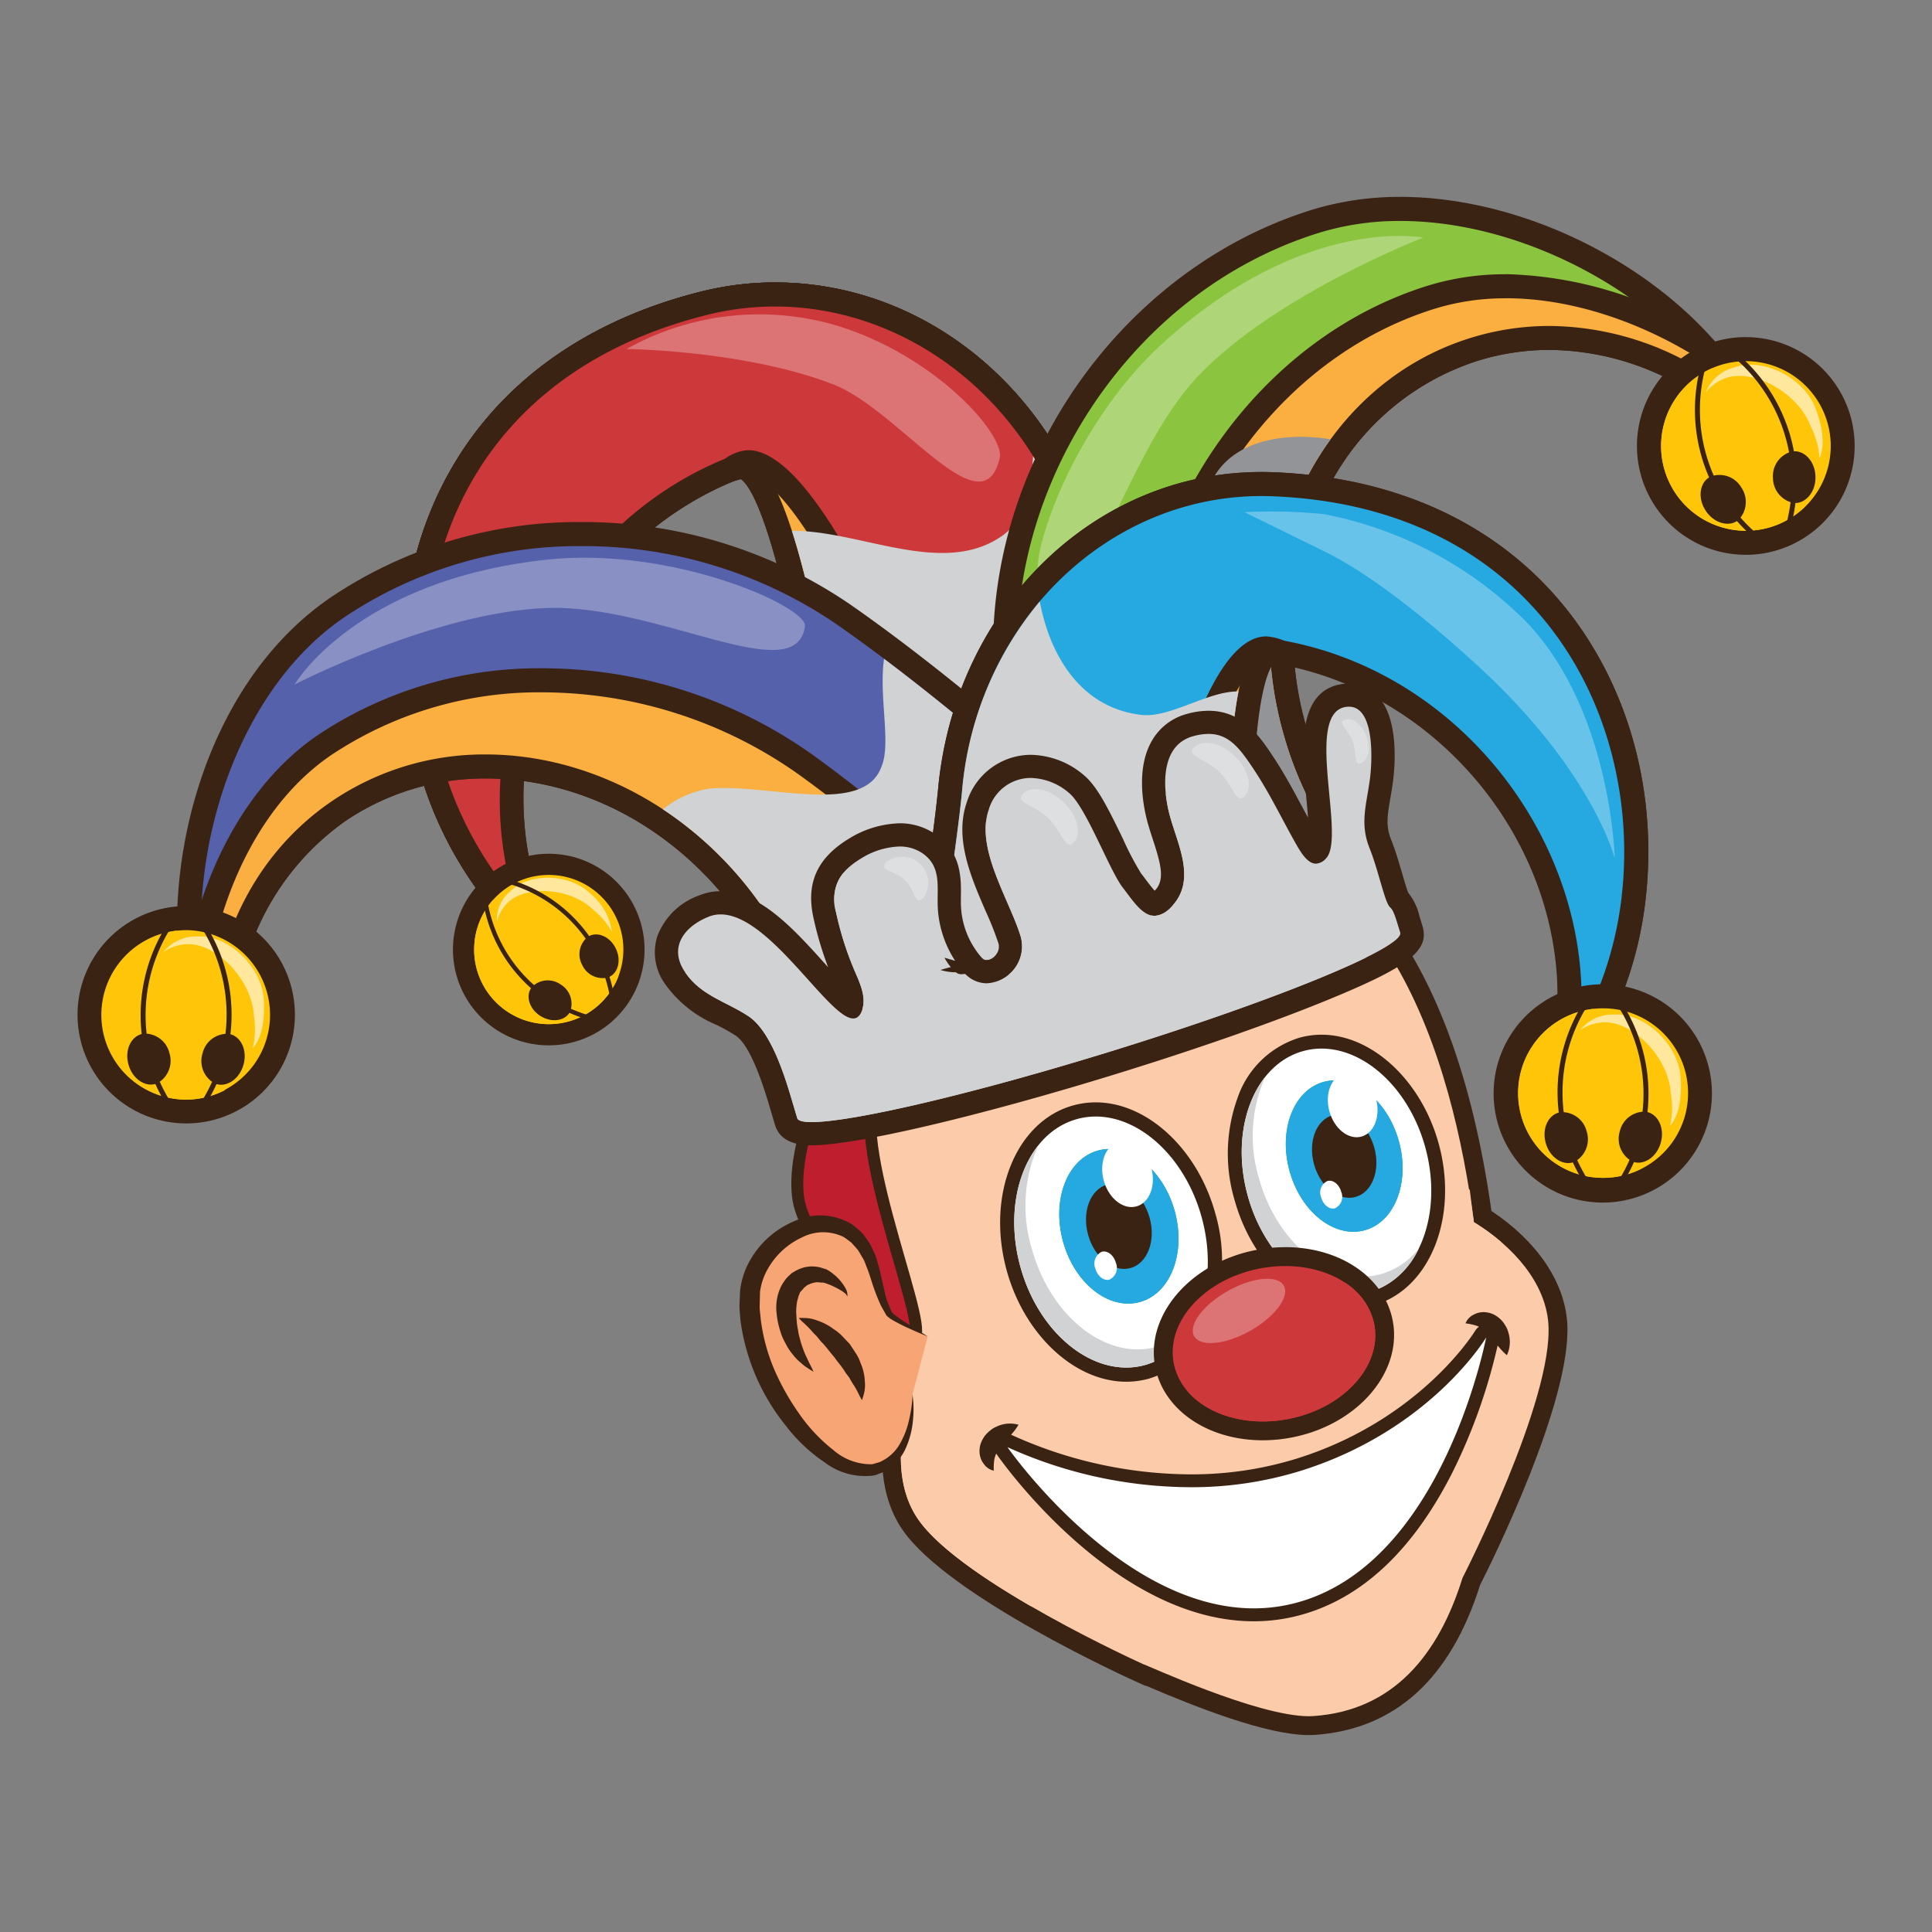 <svg xmlns="http://www.w3.org/2000/svg" viewBox="0 0 200 200"><rect x="0" y="0" width="200" height="200" fill="#808080" stroke="none"/><defs><style>.cls-1{isolation:isolate;}.cls-2,.cls-5{fill:#fccbaa;}.cls-3{fill:#3b2314;}.cls-4,.cls-5{mix-blend-mode:multiply;}.cls-6{fill:#be1e2d;stroke-linecap:round;stroke-miterlimit:10;stroke-width:1.238px;}.cls-18,.cls-19,.cls-6{stroke:#3b2314;}.cls-7{fill:#f8a576;}.cls-8{fill:#faaf40;}.cls-9{fill:#00a69c;}.cls-10{fill:#cd383a;}.cls-11{fill:#d0d2d3;}.cls-12,.cls-17,.cls-21{fill:#fff;}.cls-12,.cls-22{opacity:0.3;}.cls-13{fill:#8bc53f;}.cls-14{fill:#929497;}.cls-15{fill:#5661ab;}.cls-16{fill:#ffc609;}.cls-17{opacity:0.6;}.cls-18,.cls-19{fill:none;stroke-linecap:square;stroke-linejoin:round;}.cls-18{stroke-width:0.515px;}.cls-19{stroke-width:0.453px;}.cls-20{fill:#26a9e0;}</style></defs><g class="cls-1"><g id="Layer_2" data-name="Layer 2"><path class="cls-2" d="M135.5,178.64c-4.734,0-13.673-3.828-16.611-5.086-.406-.174-.676-.29-.772-.325l.021-.063c-2.119-.692-10.109-5.028-10.2-5.076-7.132-3.974-11.741-7.427-13.7-10.264-2.162-3.136-2.543-7.733-1.059-12.659-1.524-3.878-3.529-15.4-3.742-18.445C88.62,114.961,88.385,101.7,96,93.231c4.983-5.542,12.593-8.427,23.268-8.82.43-.016.852-.024,1.27-.024,17.826,0,29.212,14.365,32.944,41.546,4.667,2.985,7.492,6.985,7.777,11.032.562,8.1-8.6,26.066-9,26.827-2.853,9.24-8.33,14.281-16.215,14.83C135.872,178.633,135.687,178.64,135.5,178.64Z"/><path class="cls-3" d="M120.537,85.363c23.177,0,29.846,24.715,32.04,41.156,4.169,2.558,7.416,6.336,7.709,10.514.55,7.925-8.889,26.313-8.889,26.313-2.473,7.963-7.166,13.728-15.415,14.3-.156.01-.318.017-.486.017-5.384,0-16.905-5.366-17.1-5.366h0s-18.842-8.486-23.356-15.027c-2.227-3.228-2.207-7.806-.825-12.152-1.472-3.331-3.586-15.318-3.805-18.465-1.306-18.766-1.1-40.163,28.893-41.267q.624-.024,1.231-.024m0-1.953q-.641,0-1.3.025c-10.953.4-18.792,3.394-23.959,9.143-7.872,8.756-7.643,22.251-6.811,34.212.216,3.089,2.121,14.116,3.687,18.415-1.456,5.092-1,9.863,1.285,13.174,4.769,6.911,23.372,15.344,24.161,15.7l1,.45.033-.024c5.17,2.211,12.482,5.111,16.868,5.111.214,0,.423-.007.622-.02,8.281-.577,14.033-5.793,17.094-15.509.979-1.926,9.583-19.121,9.023-27.19-.3-4.245-3.142-8.411-7.845-11.538-3.871-27.45-15.564-41.949-33.853-41.949Z"/><g class="cls-4"><path class="cls-2" d="M148.591,127.18a56.032,56.032,0,0,1,6.815,1.395,21.987,21.987,0,0,0-2.829-2.056c-.149-1.1-.292-2.249-.436-3.428A11.912,11.912,0,0,1,148.591,127.18Z"/></g><g class="cls-4"><path class="cls-2" d="M105.551,141.93c-2.094-5.664-5.165-11.118-6.282-16.992A110.77,110.77,0,0,1,97.2,93.827c-7.822,8.123-7.63,20.814-6.791,32.827.219,3.147,2.333,15.134,3.805,18.465-1.382,4.346-1.4,8.924.825,12.152,2.025,2.933,6.934,6.261,11.736,9.038C104.819,163.263,91.409,147.266,105.551,141.93Z"/></g><path class="cls-5" d="M120.6,143.72s2.35,8.337,10.856,6.8,10.343-2.428,10.551-10.183S120.6,143.72,120.6,143.72Z"/><path class="cls-6" d="M84.762,113.248s-2.67,5.812-2.161,10.54,7.017,10.939,11.138,14.279-4.754-16.109-3.55-23.726-4.923-1.918-4.923-1.918Z"/><path class="cls-7" d="M96.034,138.342s-3.6-1.784-4-2.341c-.888-1.251-1.392-4.4-2-5.807-3-6.957-11.812-2.4-12.387,3.487-.87,8.92,7.755,19.682,12.811,18.469,4.485-1.075,4.007-7.812,4.007-7.812"/><path class="cls-3" d="M96.034,138.342s-.918-.339-2.474-1.075c-.386-.194-.814-.4-1.274-.681a2.04,2.04,0,0,1-.368-.272l-.1-.084c-.024-.03-.009.006-.069-.08l-.023-.043-.1-.181c-.136-.242-.278-.492-.424-.752a19.631,19.631,0,0,1-.741-1.838c-.227-.625-.413-1.326-.668-1.973-.119-.3-.262-.7-.368-.932-.194-.328-.391-.663-.593-1-.222-.282-.451-.5-.661-.761a9.974,9.974,0,0,0-.842-.62,4.812,4.812,0,0,0-4.307.045,7.816,7.816,0,0,0-3.589,3.351,6.434,6.434,0,0,0-.755,2.278l-.038,1.46c-.006.484.077.883.105,1.328a19.431,19.431,0,0,0,1.42,5.288,25.624,25.624,0,0,0,2.668,4.693,17.186,17.186,0,0,0,3.445,3.622,5.924,5.924,0,0,0,3.833,1.465c.053,0,.2-.011.179,0l.262-.076.511-.148a5.523,5.523,0,0,0,.737-.412,4.415,4.415,0,0,0,1.2-1.223,8.431,8.431,0,0,0,1.107-2.744,12.834,12.834,0,0,0,.359-2.642s.024.244.07.7a10.976,10.976,0,0,1-.027,2,8.937,8.937,0,0,1-.831,3.069,5.308,5.308,0,0,1-1.257,1.631,4.781,4.781,0,0,1-1,.666l-.5.192-.252.1a2.648,2.648,0,0,1-.361.066,6.9,6.9,0,0,1-4.933-1.37,16.943,16.943,0,0,1-4.014-3.785,21.968,21.968,0,0,1-4.708-10.91c-.033-.528-.109-1.1-.1-1.59l.058-1.46a8.173,8.173,0,0,1,1.044-3.195,9.426,9.426,0,0,1,4.642-4.064,6.329,6.329,0,0,1,5.84.32,9.878,9.878,0,0,1,1.093.92,13.571,13.571,0,0,1,.827,1.13c.171.355.34.706.506,1.049.185.471.245.792.368,1.182.212.74.341,1.41.49,2.064.169.607.249,1.2.464,1.752.113.277.226.544.332.8l.079.193.02.046c-.036-.063,0,0,0-.01l.053.053a1.305,1.305,0,0,0,.242.222c.383.307.784.565,1.138.8Z"/><path class="cls-8" d="M53.236,94.209a1.246,1.246,0,0,1-.948-.436,38.264,38.264,0,0,1-7.474-13.686C41.564,69.53,42.6,58.333,47.67,49.368c5.031-8.909,13.772-15.13,25.278-17.991a30.2,30.2,0,0,1,7.28-.892c14.432,0,27.227,10.063,31.839,25.042,2.214,7.2,9.33,25.487,9.4,25.671a1.244,1.244,0,0,1-.818,1.65L88.8,91.917a1.286,1.286,0,0,1-.341.047,1.244,1.244,0,0,1-1.238-1.116C85.092,70.388,80.5,48.3,76.789,48.3A30.769,30.769,0,0,0,57.256,63.437,38.2,38.2,0,0,0,54.426,92.6a1.245,1.245,0,0,1-1.19,1.611Z"/><path class="cls-3" d="M80.228,31.731c13.31,0,26.034,9.174,30.649,24.162,2.253,7.323,9.431,25.757,9.431,25.757L88.461,90.719S83.915,47.06,76.788,47.059a1.765,1.765,0,0,0-.469.063c-21.187,5.7-28.5,28.243-23.083,45.842A37.254,37.254,0,0,1,46,79.721c-5.419-17.6.845-40.57,27.244-47.135a28.907,28.907,0,0,1,6.98-.855m0-2.491h0a31.4,31.4,0,0,0-7.58.929C60.8,33.114,51.789,39.542,46.584,48.756c-5.232,9.262-6.31,20.815-2.96,31.7a39.51,39.51,0,0,0,7.718,14.128,2.49,2.49,0,0,0,4.274-2.35A36.918,36.918,0,0,1,58.347,64.04,29.528,29.528,0,0,1,76.7,49.6c2.932,2.109,7.143,20.8,9.285,41.376a2.493,2.493,0,0,0,3.161,2.138l31.847-9.069a2.489,2.489,0,0,0,1.637-3.3c-.069-.183-7.17-18.433-9.369-25.585C108.483,39.656,95.21,29.24,80.228,29.24Z"/><path class="cls-9" d="M53.236,94.209a1.246,1.246,0,0,1-.948-.436,38.264,38.264,0,0,1-7.474-13.686C41.564,69.53,42.6,58.333,47.67,49.368c5.031-8.909,13.772-15.13,25.278-17.991a30.2,30.2,0,0,1,7.28-.892c14.432,0,27.227,10.063,31.839,25.042,2.214,7.2,9.33,25.487,9.4,25.671a1.244,1.244,0,0,1-.818,1.65l-19.624,5.587a1.27,1.27,0,0,1-.342.047,1.244,1.244,0,0,1-1.171-.825C86.638,51.724,79.8,47.844,77.454,47.844a2.513,2.513,0,0,0-1.422.512,3.486,3.486,0,0,1-.515.289C58.564,55.574,49.1,75.291,54.426,92.6a1.245,1.245,0,0,1-.59,1.457A1.23,1.23,0,0,1,53.236,94.209Z"/><path class="cls-3" d="M80.228,31.731c13.31,0,26.034,9.174,30.649,24.162,2.253,7.323,9.431,25.757,9.431,25.757l-19.624,5.587C88,51.825,80.881,46.6,77.454,46.6a4.54,4.54,0,0,0-2.41.893c-18,7.358-27.111,28.232-21.808,45.472A37.254,37.254,0,0,1,46,79.721c-5.419-17.6.845-40.57,27.244-47.135a28.907,28.907,0,0,1,6.98-.855m0-2.491h0a31.4,31.4,0,0,0-7.58.929C60.8,33.114,51.789,39.542,46.584,48.756c-5.232,9.262-6.31,20.815-2.96,31.7a39.51,39.51,0,0,0,7.718,14.128,2.49,2.49,0,0,0,4.274-2.35c-5.138-16.706,4-35.742,20.37-42.434a4.357,4.357,0,0,0,.722-.4,1.359,1.359,0,0,1,.746-.312c.707,0,7.311,1.094,20.885,38.987a2.489,2.489,0,0,0,3.028,1.555l19.624-5.587a2.489,2.489,0,0,0,1.637-3.3c-.069-.183-7.17-18.433-9.369-25.585C108.483,39.656,95.21,29.24,80.228,29.24Z"/><path class="cls-8" d="M53.236,94.209a1.246,1.246,0,0,1-.948-.436,38.264,38.264,0,0,1-7.474-13.686C41.564,69.53,42.6,58.333,47.67,49.368c5.031-8.909,13.772-15.13,25.278-17.991a30.2,30.2,0,0,1,7.28-.892c14.432,0,27.227,10.063,31.839,25.042,2.214,7.2,9.33,25.487,9.4,25.671a1.244,1.244,0,0,1-.818,1.65L88.8,91.917a1.286,1.286,0,0,1-.341.047,1.244,1.244,0,0,1-1.238-1.116C85.092,70.388,80.5,48.3,76.789,48.3A30.769,30.769,0,0,0,57.256,63.437,38.2,38.2,0,0,0,54.426,92.6a1.245,1.245,0,0,1-1.19,1.611Z"/><path class="cls-3" d="M80.228,31.731c13.31,0,26.034,9.174,30.649,24.162,2.253,7.323,9.431,25.757,9.431,25.757L88.461,90.719S83.915,47.06,76.788,47.059a1.765,1.765,0,0,0-.469.063c-21.187,5.7-28.5,28.243-23.083,45.842A37.254,37.254,0,0,1,46,79.721c-5.419-17.6.845-40.57,27.244-47.135a28.907,28.907,0,0,1,6.98-.855m0-2.491h0a31.4,31.4,0,0,0-7.58.929C60.8,33.114,51.789,39.542,46.584,48.756c-5.232,9.262-6.31,20.815-2.96,31.7a39.51,39.51,0,0,0,7.718,14.128,2.49,2.49,0,0,0,4.274-2.35A36.918,36.918,0,0,1,58.347,64.04,29.528,29.528,0,0,1,76.7,49.6c2.932,2.109,7.143,20.8,9.285,41.376a2.493,2.493,0,0,0,3.161,2.138l31.847-9.069a2.489,2.489,0,0,0,1.637-3.3c-.069-.183-7.17-18.433-9.369-25.585C108.483,39.656,95.21,29.24,80.228,29.24Z"/><path class="cls-10" d="M53.236,94.209a1.246,1.246,0,0,1-.948-.436,38.264,38.264,0,0,1-7.474-13.686C41.564,69.53,42.6,58.333,47.67,49.368c5.031-8.909,13.772-15.13,25.278-17.991a30.2,30.2,0,0,1,7.28-.892c14.432,0,27.227,10.063,31.839,25.042,2.214,7.2,9.33,25.487,9.4,25.671a1.244,1.244,0,0,1-.818,1.65l-19.624,5.587a1.27,1.27,0,0,1-.342.047,1.244,1.244,0,0,1-1.171-.825C86.638,51.724,79.8,47.844,77.454,47.844a2.513,2.513,0,0,0-1.422.512,3.486,3.486,0,0,1-.515.289C58.564,55.574,49.1,75.291,54.426,92.6a1.245,1.245,0,0,1-.59,1.457A1.23,1.23,0,0,1,53.236,94.209Z"/><path class="cls-3" d="M80.228,31.731c13.31,0,26.034,9.174,30.649,24.162,2.253,7.323,9.431,25.757,9.431,25.757l-19.624,5.587C88,51.825,80.881,46.6,77.454,46.6a4.54,4.54,0,0,0-2.41.893c-18,7.358-27.111,28.232-21.808,45.472A37.254,37.254,0,0,1,46,79.721c-5.419-17.6.845-40.57,27.244-47.135a28.907,28.907,0,0,1,6.98-.855m0-2.491h0a31.4,31.4,0,0,0-7.58.929C60.8,33.114,51.789,39.542,46.584,48.756c-5.232,9.262-6.31,20.815-2.96,31.7a39.51,39.51,0,0,0,7.718,14.128,2.49,2.49,0,0,0,4.274-2.35c-5.138-16.706,4-35.742,20.37-42.434a4.357,4.357,0,0,0,.722-.4,1.359,1.359,0,0,1,.746-.312c.707,0,7.311,1.094,20.885,38.987a2.489,2.489,0,0,0,3.028,1.555l19.624-5.587a2.489,2.489,0,0,0,1.637-3.3c-.069-.183-7.17-18.433-9.369-25.585C108.483,39.656,95.21,29.24,80.228,29.24Z"/><g class="cls-4"><path class="cls-11" d="M103.919,55.341c2.522-1.949,2.781-4.941,3.026-8.112a37.055,37.055,0,0,1,3.932,8.664c2.253,7.323,9.431,25.757,9.431,25.757L88.461,90.719s-2.416-23.193-6.486-35.77c.078,0,.154,0,.232,0C89.3,55,97.85,59.816,103.919,55.341Z"/></g><path class="cls-12" d="M86.273,39.8c6.838,2.662,15.448,15.285,17.22,7.6.534-2.321-6.339-10.3-16.423-13.556A28.138,28.138,0,0,0,64.861,36.13S77.177,36.26,86.273,39.8Z"/><path class="cls-13" d="M106.12,106.052a1.248,1.248,0,0,1-1.242-1.145c-.02-.234-1.9-23.663-.729-40.8,1.3-18.847,14.5-35.8,32.116-41.221a29.5,29.5,0,0,1,8.691-1.254c12.427,0,26.173,6.89,33.426,16.755a1.245,1.245,0,0,1-1.7,1.769,29.035,29.035,0,0,0-16.27-5.17,26.372,26.372,0,0,0-7.759,1.167,27.642,27.642,0,0,0-16.981,15.336,35.175,35.175,0,0,0-1.364,25.007,36.451,36.451,0,0,0,8.775,14.812,1.246,1.246,0,0,1-1.177,2.086,6.857,6.857,0,0,0-1.577-.159c-9.622,0-33.387,12.548-33.626,12.675A1.24,1.24,0,0,1,106.12,106.052Z"/><path class="cls-3" d="M144.956,22.875c12.352,0,25.677,7.073,32.424,16.247a30.348,30.348,0,0,0-16.968-5.384,27.509,27.509,0,0,0-8.125,1.223c-16.179,4.98-24.76,23.739-19.169,41.9a37.52,37.52,0,0,0,9.078,15.32,8.138,8.138,0,0,0-1.867-.192c-10.045,0-34.209,12.819-34.209,12.819s-1.911-23.373-.728-40.616c1.2-17.383,13.345-34.607,31.24-40.117a28.292,28.292,0,0,1,8.324-1.2m0-2.491h0a30.808,30.808,0,0,0-9.057,1.308c-18.1,5.573-31.662,22.978-32.991,42.327-1.183,17.232.65,40.028.729,40.99a2.491,2.491,0,0,0,3.649,2c6.573-3.485,25.317-12.53,33.043-12.529a5.672,5.672,0,0,1,1.287.123,2.451,2.451,0,0,0,.58.069,2.489,2.489,0,0,0,1.773-4.239,35.192,35.192,0,0,1-8.471-14.3A33.925,33.925,0,0,1,136.8,52a26.409,26.409,0,0,1,16.215-14.663,25.082,25.082,0,0,1,7.393-1.113,27.8,27.8,0,0,1,15.571,4.956,2.491,2.491,0,0,0,3.4-3.538c-7.474-10.164-21.633-17.262-34.43-17.262Z"/><path class="cls-8" d="M120.375,99.242a1.245,1.245,0,0,1-1.243-1.174,267.648,267.648,0,0,1-.42-26.879c.879-18.734,13.031-35.372,29.553-40.459a25.869,25.869,0,0,1,7.626-1.1,39.79,39.79,0,0,1,20.405,6.28,1.246,1.246,0,0,1,.282.239c.661.754,1.267,1.506,1.8,2.235a1.245,1.245,0,0,1-1.7,1.77,29.035,29.035,0,0,0-16.27-5.17,26.372,26.372,0,0,0-7.759,1.167,27.642,27.642,0,0,0-16.981,15.336,35.175,35.175,0,0,0-1.364,25.007,36.451,36.451,0,0,0,8.775,14.812,1.246,1.246,0,0,1-1.177,2.086,6.857,6.857,0,0,0-1.577-.159c-3.8,0-10.532,2.043-19.459,5.908A1.261,1.261,0,0,1,120.375,99.242Z"/><path class="cls-3" d="M155.891,30.874c6.655,0,13.693,2.354,19.75,6.1.617.7,1.2,1.421,1.739,2.153a30.348,30.348,0,0,0-16.968-5.384,27.509,27.509,0,0,0-8.125,1.223c-16.179,4.98-24.76,23.739-19.169,41.9a37.52,37.52,0,0,0,9.078,15.32,8.138,8.138,0,0,0-1.867-.192c-4.813,0-12.872,2.944-19.954,6.01-.458-7.979-.821-18.141-.418-26.75.809-17.265,11.932-34.172,28.674-39.327a24.6,24.6,0,0,1,7.26-1.046m0-2.491h0a27.177,27.177,0,0,0-7.994,1.156c-17.013,5.239-29.527,22.342-30.429,41.591a268.715,268.715,0,0,0,.421,27.009,2.49,2.49,0,0,0,3.475,2.144c11.085-4.8,16.431-5.805,18.965-5.805a5.672,5.672,0,0,1,1.287.123,2.451,2.451,0,0,0,.58.069,2.489,2.489,0,0,0,1.773-4.239,35.192,35.192,0,0,1-8.471-14.3A33.925,33.925,0,0,1,136.8,52a26.409,26.409,0,0,1,16.215-14.663,25.082,25.082,0,0,1,7.393-1.113,27.8,27.8,0,0,1,15.571,4.956,2.492,2.492,0,0,0,3.4-3.539c-.559-.757-1.189-1.537-1.873-2.317a2.438,2.438,0,0,0-.564-.478,41.042,41.042,0,0,0-21.059-6.467Z"/><g class="cls-4"><path class="cls-14" d="M124.95,51.1c1.47-5.192,7.264-6.5,12.8-5.628-6.054,8.317-8.143,19.97-4.627,31.387a37.52,37.52,0,0,0,9.078,15.32c-.132-.032-.273-.058-.416-.083-.048-.008-.094-.012-.146-.019-.1-.015-.195-.03-.3-.041-.061,0-.128-.01-.189-.013-.093-.008-.186-.017-.282-.022-.071,0-.144,0-.215-.006-.093,0-.186-.007-.282-.007l-.232,0c-.1,0-.189,0-.285.006s-.169.009-.249.013c-.1,0-.2.01-.3.017l-.26.023c-.1.009-.2.018-.305.029s-.183.021-.272.032c-.106.012-.209.024-.315.039s-.192.028-.287.04-.212.032-.319.05-.2.033-.3.05l-.332.058-.3.058c-.113.023-.227.044-.34.068s-.209.044-.31.068c-.117.024-.233.048-.349.075l-.319.074-.358.085-.324.082-.365.092c-.109.029-.217.06-.328.089s-.25.066-.376.1l-.33.092-.388.111-.331.1c-.133.039-.265.079-.4.119l-.333.1-.409.128c-.108.036-.219.07-.328.106-.139.044-.275.09-.414.135l-.333.11-.426.143c-.108.036-.219.073-.325.111-.148.05-.295.1-.441.152l-.318.112c-.149.054-.3.107-.451.162l-.308.111-.474.174-.292.108c-.162.059-.328.121-.487.183-.1.035-.191.07-.282.106-.172.064-.339.128-.507.194-.089.033-.175.068-.263.1-.178.069-.353.137-.529.208l-.242.094-.56.222c-.068.029-.138.056-.207.084l-.6.243c-.053.023-.106.044-.159.066l-.656.269-.106.045-.709.3c-.017.006-.033.014-.048.02-.512.216-1.021.433-1.523.65-7.7,3.332-14.255,6.809-14.255,6.809s-1.477-18.083-1.028-34.172C113.948,66.751,122.007,61.822,124.95,51.1Z"/></g><path class="cls-12" d="M124.044,38.916c-7.942,8.376-10.736,24.935-16.294,21.215-1.675-1.124,2.857-15.759,12.648-24.631,14.745-13.364,26.922-10.9,26.922-10.9S131.981,30.542,124.044,38.916Z"/><path class="cls-15" d="M85.365,112.022a1.221,1.221,0,0,1-.2-.015,1.244,1.244,0,0,1-1.037-1.084,36.41,36.41,0,0,0-6.087-16.1c-6.595-9.692-16.971-15.478-27.756-15.478a26.9,26.9,0,0,0-15.209,4.608A28.087,28.087,0,0,0,23.2,105.213a1.245,1.245,0,0,1-1.128,1.141c-.038,0-.076,0-.114,0a1.247,1.247,0,0,1-1.2-.923c-3.6-13.44,1.241-33.755,14.2-42.574a44.7,44.7,0,0,1,25.289-7.574,47.7,47.7,0,0,1,26.964,8.243c14.117,9.786,31.239,25.892,31.411,26.053a1.245,1.245,0,0,1-.361,2.049c-7.861,3.4-28.894,13.571-31.763,19.673A1.245,1.245,0,0,1,85.365,112.022Z"/><path class="cls-3" d="M60.239,56.534A46.455,46.455,0,0,1,86.5,64.554C100.7,74.4,117.761,90.49,117.761,90.49s-28.7,12.419-32.4,20.287a37.5,37.5,0,0,0-6.294-16.658C72.05,83.8,61.005,78.1,50.286,78.1a28.064,28.064,0,0,0-15.91,4.823C26.91,88,22.668,96.191,21.955,105.114c-3.632-13.543,1.452-32.889,13.7-41.223a43.6,43.6,0,0,1,24.586-7.357m0-2.491a45.951,45.951,0,0,0-25.988,7.789c-13.834,9.415-18.4,30.131-14.7,43.927a2.493,2.493,0,0,0,2.405,1.845c.074,0,.15,0,.228-.01a2.488,2.488,0,0,0,2.255-2.282A26.852,26.852,0,0,1,35.776,84.978a25.66,25.66,0,0,1,14.51-4.391c10.372,0,20.364,5.582,26.727,14.933a35.2,35.2,0,0,1,5.88,15.55,2.488,2.488,0,0,0,2.073,2.165,2.459,2.459,0,0,0,.4.033,2.489,2.489,0,0,0,2.254-1.431c2.4-5.112,20.37-14.4,31.132-19.061a2.489,2.489,0,0,0,.719-4.1c-.7-.662-17.361-16.331-31.556-26.171a48.951,48.951,0,0,0-27.675-8.464Z"/><path class="cls-8" d="M85.365,112.022a1.236,1.236,0,0,1-1.236-1.1,36.41,36.41,0,0,0-6.087-16.1c-6.595-9.692-16.971-15.478-27.756-15.478a26.9,26.9,0,0,0-15.209,4.608A28.087,28.087,0,0,0,23.2,105.213a1.245,1.245,0,0,1-1.127,1.141c-.038,0-.077,0-.115,0a1.248,1.248,0,0,1-1.2-.921c-.237-.88-.444-1.825-.618-2.809a1.221,1.221,0,0,1-.01-.367c1.327-10.9,6.358-20.294,13.46-25.126A39.953,39.953,0,0,1,56.2,70.426a47.069,47.069,0,0,1,27.443,8.9c7.247,5.261,15.273,12.211,20.73,17.114a1.245,1.245,0,0,1-.249,2.027c-9.958,5.282-16.219,9.842-17.629,12.837A1.244,1.244,0,0,1,85.365,112.022Z"/><path class="cls-3" d="M56.2,71.671a46,46,0,0,1,26.712,8.665C89.883,85.4,97.593,92.028,103.538,97.37c-7.8,4.139-16.274,9.372-18.173,13.407a37.5,37.5,0,0,0-6.294-16.658C72.05,83.8,61.005,78.1,50.286,78.1a28.064,28.064,0,0,0-15.91,4.823C26.91,88,22.668,96.191,21.955,105.114c-.237-.879-.432-1.779-.595-2.7,1.183-9.718,5.577-19.247,12.925-24.247A38.73,38.73,0,0,1,56.2,71.671m0-2.491a41.2,41.2,0,0,0-23.314,6.926c-7.393,5.031-12.625,14.753-13.995,26.006a2.462,2.462,0,0,0,.02.732c.179,1.021.4,2,.643,2.918a2.489,2.489,0,0,0,2.4,1.842c.076,0,.154,0,.23-.01a2.489,2.489,0,0,0,2.253-2.282A26.852,26.852,0,0,1,35.776,84.978a25.66,25.66,0,0,1,14.51-4.391c10.371,0,20.364,5.582,26.727,14.933a35.2,35.2,0,0,1,5.88,15.55,2.488,2.488,0,0,0,2.073,2.165,2.459,2.459,0,0,0,.4.033,2.492,2.492,0,0,0,2.254-1.43c.6-1.284,3.478-5.05,17.085-12.268a2.49,2.49,0,0,0,.5-4.053c-5.479-4.923-13.54-11.9-20.829-17.2A48.332,48.332,0,0,0,56.2,69.18Z"/><g class="cls-4"><path class="cls-11" d="M73.41,81.638c6.056-.558,16.038,2.912,17.853-2.316,1-2.365-.306-7.254.254-11.126,12.907,9.719,26.244,22.294,26.244,22.294s-6.811,2.946-14.223,6.879h0c-.728.386-1.462.783-2.2,1.186-.012.005-.022.012-.035.018l-.686.381-.089.049c-.213.118-.421.237-.633.355l-.126.073c-.2.112-.395.223-.59.336-.057.03-.11.062-.163.092-.182.106-.368.212-.548.318-.07.039-.134.078-.2.116l-.509.3-.219.13-.485.29c-.076.046-.158.095-.235.143-.155.092-.309.184-.461.278-.083.05-.169.1-.25.154l-.44.27-.258.162c-.143.088-.282.175-.419.264l-.269.171-.4.257c-.09.058-.176.116-.269.175l-.386.255c-.088.06-.179.12-.27.179l-.373.251c-.088.061-.179.123-.27.184-.12.081-.239.163-.355.246l-.27.188c-.114.081-.23.161-.341.243-.09.062-.178.125-.265.189-.112.08-.221.161-.33.241-.088.063-.174.127-.259.192-.106.078-.212.156-.313.237-.088.063-.171.129-.257.193-.1.078-.2.156-.3.234-.083.064-.166.13-.249.193s-.192.156-.286.235l-.237.192c-.093.078-.186.154-.275.231-.073.065-.151.129-.226.193s-.175.155-.262.231c-.069.064-.142.126-.212.189-.086.077-.167.154-.248.232-.068.062-.138.124-.2.186-.082.076-.156.153-.236.229-.061.062-.126.124-.185.186-.077.075-.15.15-.219.226-.06.061-.119.123-.176.184s-.136.151-.2.226c-.053.059-.113.119-.162.179-.065.077-.126.152-.188.228l-.144.173c-.059.077-.119.154-.177.232-.04.054-.085.109-.124.163-.057.08-.108.159-.16.237-.036.051-.072.1-.1.153-.06.086-.11.173-.158.257-.024.042-.051.085-.074.126-.073.128-.138.253-.2.377a38.171,38.171,0,0,0-16.747-27A10.224,10.224,0,0,1,73.41,81.638Z"/></g><path class="cls-12" d="M56.65,62.939c11.532-.383,25.777,8.513,26.68,1.887.272-2-13.688-8.319-26.82-6.882C36.731,60.112,30.493,70.86,30.493,70.86S45.116,63.322,56.65,62.939Z"/><path class="cls-16" d="M180.727,56.186a10.036,10.036,0,1,1,2.95-.446,9.971,9.971,0,0,1-2.95.446Z"/><path class="cls-3" d="M180.732,37.388a8.78,8.78,0,1,1-2.583.39,8.777,8.777,0,0,1,2.583-.39m0-2.491a11.269,11.269,0,1,0,10.762,7.951A11.274,11.274,0,0,0,180.732,34.9Z"/><g class="cls-4"><path class="cls-16" d="M177.282,38.1a8.774,8.774,0,0,0,8.79,14.585,8.881,8.881,0,0,0,.865-.318A8.773,8.773,0,1,1,177.282,38.1Z"/></g><path class="cls-17" d="M187.427,44.1c-1.286-3.444-5.949-6.018-8.847-4.937a4.8,4.8,0,0,0-2,1.44,4.335,4.335,0,0,1,2.94-2.565c2.879-1.075,7.214.987,8.433,4.253.647,1.737,1.04,3.656.4,5.13A8.628,8.628,0,0,0,187.427,44.1Z"/><path class="cls-3" d="M183.536,49.452a2.647,2.647,0,0,0,2.072,2.6c1.2.19,2.381-1.042,2.328-2.735s-1.3-2.822-2.484-2.564A2.617,2.617,0,0,0,183.536,49.452Z"/><path class="cls-18" d="M179.93,37.031a17.17,17.17,0,0,1,5.277,17.134"/><path class="cls-3" d="M180.258,50.459a2.647,2.647,0,0,1-.248,3.317c-.885.83-2.556.478-3.464-.953s-.51-3.065.615-3.517A2.612,2.612,0,0,1,180.258,50.459Z"/><path class="cls-18" d="M176.255,38.163A17.159,17.159,0,0,0,181.531,55.3"/><path class="cls-16" d="M19.241,115.08a10.031,10.031,0,1,1,.023,0Z"/><path class="cls-3" d="M19.264,96.286h.02a8.775,8.775,0,0,1-.022,17.549h-.018a8.775,8.775,0,0,1,.02-17.549m0-2.491a11.251,11.251,0,1,0,.026,0Z"/><g class="cls-4"><path class="cls-16" d="M18.362,96.333a8.773,8.773,0,0,0,4.072,16.535,8.484,8.484,0,0,0,.92-.047,8.773,8.773,0,1,1-4.992-16.488Z"/></g><path class="cls-17" d="M26.27,105.077c-.208-3.67-3.9-7.511-6.983-7.336a4.792,4.792,0,0,0-2.34.783,4.323,4.323,0,0,1,3.568-1.58c3.069-.173,6.6,3.081,6.793,6.563.1,1.849-.091,3.8-1.145,5.015A8.641,8.641,0,0,0,26.27,105.077Z"/><path class="cls-3" d="M20.971,109.03a2.645,2.645,0,0,0,1.206,3.1c1.086.536,2.582-.291,3.033-1.922s-.406-3.082-1.613-3.186A2.612,2.612,0,0,0,20.971,109.03Z"/><path class="cls-18" d="M21.206,96.1a17.156,17.156,0,0,1-.04,17.927"/><path class="cls-3" d="M17.54,109.022a2.645,2.645,0,0,1-1.221,3.094c-1.09.531-2.58-.3-3.026-1.936s.419-3.079,1.629-3.178A2.613,2.613,0,0,1,17.54,109.022Z"/><path class="cls-18" d="M17.361,96.093a17.16,17.16,0,0,0-.039,17.926"/><path class="cls-16" d="M56.81,107.116a8.819,8.819,0,1,1,5.892-2.258,8.831,8.831,0,0,1-5.892,2.258Z"/><path class="cls-3" d="M56.806,90.573a7.722,7.722,0,1,1-5.156,1.976,7.7,7.7,0,0,1,5.156-1.976m0-2.193a9.917,9.917,0,1,0,7.379,3.291,9.9,9.9,0,0,0-7.379-3.291Z"/><g class="cls-4"><path class="cls-16" d="M51.072,93.123a7.724,7.724,0,0,0,12.41,8.409,7.638,7.638,0,0,0,.577-.575,7.724,7.724,0,1,1-12.987-7.834Z"/></g><path class="cls-17" d="M61.4,94.177c-2.3-2.278-6.978-2.612-8.894-.678a4.252,4.252,0,0,0-1.066,1.891,3.811,3.811,0,0,1,1.4-3.137c1.906-1.922,6.129-1.875,8.311.285a6.311,6.311,0,0,1,2.208,3.953A7.61,7.61,0,0,0,61.4,94.177Z"/><path class="cls-3" d="M60.266,99.886a2.325,2.325,0,0,0,2.615,1.313c1.029-.29,1.516-1.711.85-3.045s-2.083-1.775-2.933-1.13A2.3,2.3,0,0,0,60.266,99.886Z"/><path class="cls-19" d="M52.8,91.294A15.106,15.106,0,0,1,63.34,103.036"/><path class="cls-3" d="M58.022,101.9a2.332,2.332,0,0,1,1.024,2.743c-.4.989-1.866,1.324-3.119.518s-1.541-2.261-.812-3.037A2.309,2.309,0,0,1,58.022,101.9Z"/><path class="cls-19" d="M50.28,93.556A15.106,15.106,0,0,0,60.819,105.3"/><path class="cls-8" d="M95.842,108.837a1.246,1.246,0,0,1-1.23-1.447c.933-5.669,3.167-19.514,3.742-25.644,1.685-18.038,15.531-31.641,32.207-31.641q.579,0,1.164.023c11.848.455,21.675,4.763,28.42,12.46,6.785,7.744,10.087,18.493,9.057,29.49A38.241,38.241,0,0,1,164.671,107a1.245,1.245,0,0,1-2.332-.715,38.185,38.185,0,0,0-8.715-27.971,30.77,30.77,0,0,0-22.06-10.842h-.022a.732.732,0,0,0-.57.3c-1.065,1.125-3.4,6.3-2.116,29.967A1.243,1.243,0,0,1,127.979,99l-31.771,9.783A1.24,1.24,0,0,1,95.842,108.837Z"/><path class="cls-3" d="M130.56,51.351c.373,0,.742.007,1.117.021,27.184,1.044,38,22.252,36.285,40.589a37.174,37.174,0,0,1-4.383,14.441c1.712-18.334-10.039-38.916-31.944-40.173-.036,0-.073,0-.109,0-4.766,0-4.635,18.283-3.913,31.583l-31.771,9.783c.759-4.611,3.152-19.34,3.752-25.729,1.673-17.912,15.36-30.512,30.966-30.512m0-2.491c-17.321,0-31.7,14.088-33.445,32.771-.574,6.089-2.8,19.9-3.731,25.557a2.492,2.492,0,0,0,2.458,2.895,2.518,2.518,0,0,0,.732-.11l31.772-9.784a2.491,2.491,0,0,0,1.755-2.515c-1.285-23.581,1.113-28.19,1.685-28.941A29.517,29.517,0,0,1,152.68,79.127,36.912,36.912,0,0,1,161.1,106.17a2.491,2.491,0,0,0,4.663,1.431,39.409,39.409,0,0,0,4.68-15.408c1.062-11.335-2.35-22.425-9.36-30.426-6.975-7.96-17.11-12.415-29.308-12.884-.406-.015-.809-.023-1.213-.023Z"/><path class="cls-20" d="M95.842,108.837a1.246,1.246,0,0,1-1.23-1.447c.933-5.669,3.167-19.514,3.742-25.644,1.685-18.038,15.531-31.641,32.207-31.641q.579,0,1.164.023c11.848.455,21.675,4.763,28.42,12.46,6.785,7.744,10.087,18.493,9.057,29.49A38.241,38.241,0,0,1,164.671,107a1.245,1.245,0,0,1-2.332-.715c1.687-18.027-11.595-35.4-29.608-38.73a3.562,3.562,0,0,1-.564-.178,2.977,2.977,0,0,0-1.084-.253c-1.589,0-7.18,2.454-12.443,34.031a1.243,1.243,0,0,1-.862.985l-21.57,6.641A1.25,1.25,0,0,1,95.842,108.837Z"/><path class="cls-3" d="M130.56,51.351c.373,0,.742.007,1.117.021,27.184,1.044,38,22.252,36.285,40.589a37.174,37.174,0,0,1-4.383,14.441c1.68-17.961-11.5-36.537-30.622-40.071a5.876,5.876,0,0,0-1.874-.452c-2.916,0-8.484,3.952-13.671,35.073l-21.57,6.64c.759-4.611,3.152-19.34,3.752-25.729,1.673-17.912,15.36-30.512,30.966-30.512m0-2.491c-17.321,0-31.7,14.088-33.445,32.771-.574,6.089-2.8,19.9-3.731,25.557a2.492,2.492,0,0,0,2.458,2.895,2.518,2.518,0,0,0,.732-.11l21.57-6.641a2.488,2.488,0,0,0,1.724-1.971c5.435-32.616,10.98-32.991,11.215-32.991a1.87,1.87,0,0,1,.637.171,4.406,4.406,0,0,0,.785.239C149.9,72,162.727,88.768,161.1,106.17a2.491,2.491,0,0,0,4.663,1.431,39.409,39.409,0,0,0,4.68-15.408c1.062-11.335-2.35-22.425-9.36-30.426-6.975-7.96-17.11-12.415-29.308-12.884-.406-.015-.809-.023-1.213-.023Z"/><g class="cls-4"><path class="cls-11" d="M99.594,81.863a35.175,35.175,0,0,1,8.044-19.6c1.14,6.048,4.563,11.107,10.6,11.751,2.969.285,6.854-2.5,9.974-2.435-1.294,6.422-1.074,17.417-.595,26.226l-10.2,3.143-21.57,6.64C96.6,102.981,98.994,88.252,99.594,81.863Z"/></g><path class="cls-12" d="M153.16,69.086c-5.76-5.3-11.5-9.759-15.982-11.962l-8.355-4.106a55.6,55.6,0,0,1,8.2.2A40.182,40.182,0,0,1,158.114,64.49c8.7,9.218,9.044,24.371,9.044,24.371S164.883,79.882,153.16,69.086Z"/><path class="cls-11" d="M84.023,117.362c-.617,0-2.256,0-2.64-1.254-.1-.332-.285-.958-.285-.958l-.214-.718c-.661-2.234-2.037-6.882-4.063-8.23a21.07,21.07,0,0,0-2.12-1.184,11.2,11.2,0,0,1-4.883-3.864,4.439,4.439,0,0,1-.632-3.844,6,6,0,0,1,3.7-3.517,4.553,4.553,0,0,1,1.722-.335c3.513,0,6.928,3.8,9.941,7.151a24.046,24.046,0,0,0,3.555,3.52,4.737,4.737,0,0,0-.63-2.911l-.2-.469a34.364,34.364,0,0,1-1.9-6.057c-.649-3,.3-5.108,3.1-6.822A9.261,9.261,0,0,1,93.1,86.428a5.322,5.322,0,0,1,2.972.846c2.245,1.472,2.218,3.673,2.2,5.441-.005.436-.012.879.016,1.32a9.933,9.933,0,0,0,2.42,5.862,1.916,1.916,0,0,0,1.433.692,2.536,2.536,0,0,0,1.949-1.085,2.453,2.453,0,0,0,.422-2.2,33.585,33.585,0,0,0-1.355-3.433c-1.45-3.335-3.092-7.116-1.944-10.422a5.725,5.725,0,0,1,5.5-4.118,7.471,7.471,0,0,1,4.761,1.865c1.218,1.028,2.494,3.673,3.727,6.232a28.5,28.5,0,0,0,1.969,3.7l.457.6c.557.743,1.4,1.868,1.9,1.868.237,0,.619-.275,1.018-.734,1.362-1.569.86-3.534-.065-6.352-.19-.585-.377-1.156-.527-1.7-.386-1.415-1.133-4.983.313-7.515a4.742,4.742,0,0,1,2.94-2.252,7.245,7.245,0,0,1,1.9-.277c2.9,0,4.345,2.189,5.744,4.3,1.093,1.653,2.038,3.42,2.951,5.128.477.894.955,1.785,1.45,2.657a3.913,3.913,0,0,0,.979,1.329c.015-.024.08-.072.171-.166.491-.566.184-3.8,0-5.729-.441-4.635-.938-9.888,2.853-10.32a3.455,3.455,0,0,1,.373-.021,2.833,2.833,0,0,1,2.191,1.01c1.9,2.179,1.241,7.366,1.16,7.951-.073.53-.157,1.033-.24,1.517-.317,1.855-.545,3.2.136,4.907.444,1.113.78,2.269,1.107,3.387.119.412.238.823.363,1.229a5.714,5.714,0,0,0,.421,1.143,4.61,4.61,0,0,1,1.034,2.147l.286.931c.388,1.26-.046,2.517-9.22,6.272-5.765,2.359-13.549,5.078-21.918,7.654C100.858,114.445,88.426,117.362,84.023,117.362Z"/><path class="cls-3" d="M139.641,73.156c2.744,0,2.406,5.817,2.159,7.595-.359,2.62-1.036,4.51-.031,7.033.583,1.461.977,3.019,1.438,4.524.812,2.632.643.661,1.455,3.293,0,0,.186.607.288.935.478,1.551-13.108,7.112-30.344,12.419-14.19,4.369-26.434,7.2-30.583,7.2-.89,0-1.409-.13-1.492-.4-.1-.329-.278-.939-.278-.939-.653-2.121-2.114-7.852-4.768-9.616-2.308-1.535-5.021-2.136-6.655-4.694-1.556-2.43-.069-4.555,2.508-5.6a3.325,3.325,0,0,1,1.269-.247c5.087,0,11.166,10.772,13.718,10.772.366,0,.66-.22.867-.726.6-1.47-.254-3.089-.811-4.419a33.226,33.226,0,0,1-1.833-5.846c-.56-2.586.246-4.132,2.549-5.546A7.989,7.989,0,0,1,93.1,87.63a4.155,4.155,0,0,1,2.314.649c2.156,1.414,1.537,3.632,1.673,5.83a11.133,11.133,0,0,0,2.735,6.6,3.1,3.1,0,0,0,2.318,1.081,3.841,3.841,0,0,0,3.522-4.835c-1.151-3.8-4.707-9.1-3.315-13.11a4.528,4.528,0,0,1,4.365-3.311,6.274,6.274,0,0,1,3.986,1.581c1.745,1.471,4.174,8.027,5.523,9.757,1,1.288,2.012,2.934,3.309,2.934a2.67,2.67,0,0,0,1.924-1.148c2.34-2.692.448-6.268-.338-9.157-.762-2.782-1.093-7.342,2.408-8.292a6.063,6.063,0,0,1,1.588-.235c2.133,0,3.263,1.526,4.741,3.765,1.624,2.456,2.91,5.168,4.36,7.717.525.919,1.188,1.949,2.014,1.949a1.485,1.485,0,0,0,1.044-.545c2.114-2.18-2.367-15.178,2.127-15.69a2.17,2.17,0,0,1,.239-.014m0-2.4a4.5,4.5,0,0,0-.511.03c-4.964.565-4.358,6.958-3.914,11.627.063.666.139,1.465.193,2.233-.179-.334-.359-.669-.537-1-.928-1.732-1.886-3.524-3.01-5.225-1.425-2.157-3.2-4.842-6.746-4.842a8.38,8.38,0,0,0-2.217.319,5.917,5.917,0,0,0-3.668,2.815c-1.67,2.923-.855,6.87-.427,8.431.152.561.344,1.152.542,1.757.82,2.5,1.247,4.1.3,5.189-.039.044-.073.082-.106.117-.3-.321-.687-.836-.948-1.182-.155-.211-.314-.42-.47-.621a30.147,30.147,0,0,1-1.835-3.489c-1.582-3.283-2.717-5.518-4.035-6.629a8.672,8.672,0,0,0-5.535-2.147,6.966,6.966,0,0,0-6.635,4.925c-1.3,3.749.441,7.758,1.977,11.3a33.131,33.131,0,0,1,1.307,3.3,1.292,1.292,0,0,1-.237,1.138,1.39,1.39,0,0,1-.984.6c-.074,0-.27,0-.548-.3a8.683,8.683,0,0,1-2.105-5.122c-.027-.414-.02-.827-.015-1.233.022-1.843.055-4.628-2.741-6.46A6.5,6.5,0,0,0,93.1,85.227a10.49,10.49,0,0,0-5.265,1.62c-3.248,1.994-4.4,4.568-3.639,8.1a35.741,35.741,0,0,0,1.53,5.176q-.15-.163-.289-.32c-3.181-3.538-6.784-7.549-10.834-7.549a5.757,5.757,0,0,0-2.174.423,7.173,7.173,0,0,0-4.392,4.267,5.6,5.6,0,0,0,.766,4.857,12.321,12.321,0,0,0,5.349,4.284,20.45,20.45,0,0,1,2,1.115c1.663,1.107,3.054,5.8,3.576,7.571.083.28.159.533.225.749,0,0,.176.614.282.951.424,1.383,1.7,2.09,3.785,2.09,4.511,0,17.085-2.938,31.291-7.311,8.4-2.588,16.22-5.319,22.017-7.691,8.572-3.508,10.705-5.17,9.916-7.732l-.288-.931a6.1,6.1,0,0,0-1.18-2.488c-.046-.118-.136-.357-.275-.811-.123-.4-.24-.8-.358-1.209-.335-1.145-.679-2.329-1.147-3.5-.553-1.394-.371-2.471-.066-4.257.086-.5.172-1.013.249-1.558.2-1.462.7-6.439-1.446-8.9a4.057,4.057,0,0,0-3.095-1.422Z"/><g class="cls-4"><path class="cls-11" d="M77.739,103.145c4.826,3.545,5.024,5.158,7.872,10.062,4,.343,51.342-13.542,55.863-14.111-5.055,2.5-15.112,6.239-26.868,9.859-17.236,5.307-31.6,8.352-32.075,6.8-.1-.329-.278-.939-.278-.939-.653-2.121-2.114-7.852-4.768-9.616-2.258-1.5-4.9-2.112-6.542-4.525C73.251,100.363,75.916,101.881,77.739,103.145Z"/></g><path class="cls-16" d="M165.945,123.175a9.991,9.991,0,1,1,.058,0Z"/><path class="cls-3" d="M165.95,104.382A8.774,8.774,0,0,1,166,121.93h-.053a8.774,8.774,0,0,1-.047-17.548h.053m0-2.491h-.068a11.3,11.3,0,1,0,.068,0Z"/><g class="cls-4"><path class="cls-16" d="M164.974,104.436a8.773,8.773,0,0,0,5.124,16.448,8.774,8.774,0,1,1-5.124-16.448Z"/></g><path class="cls-17" d="M172.953,113.117c-.237-3.669-3.957-7.48-7.044-7.281a4.8,4.8,0,0,0-2.334.8,4.335,4.335,0,0,1,3.558-1.607c3.066-.2,6.619,3.028,6.843,6.508.121,1.849-.058,3.8-1.1,5.024A8.588,8.588,0,0,0,172.953,113.117Z"/><path class="cls-3" d="M167.682,117.112a2.647,2.647,0,0,0,1.233,3.09c1.092.526,2.582-.31,3.018-1.946s-.43-3.079-1.638-3.173A2.617,2.617,0,0,0,167.682,117.112Z"/><path class="cls-18" d="M167.816,104.181a17.158,17.158,0,0,1,.1,17.926"/><path class="cls-3" d="M164.255,117.131a2.651,2.651,0,0,1-1.2,3.105c-1.087.539-2.582-.282-3.04-1.914s.4-3.082,1.6-3.19A2.62,2.62,0,0,1,164.255,117.131Z"/><path class="cls-18" d="M163.972,104.2a17.161,17.161,0,0,0,.1,17.926"/><g class="cls-4"><path class="cls-11" d="M124.776,92.851a4.393,4.393,0,0,1-2.3,2.2,3.5,3.5,0,0,1-3.342-.3c.682.179,1.442-.073,2.326-1.093,2.34-2.692.448-6.268-.338-9.157a14.113,14.113,0,0,1-.439-2.345C123.56,84.919,125.591,88.635,124.776,92.851Z"/></g><g class="cls-4"><path class="cls-11" d="M105.916,100.52a1.764,1.764,0,0,1-1.495.38,3.759,3.759,0,0,0,1.245-3.945c-1.058-3.487-4.133-8.237-3.558-12.092C104.738,90.065,109.414,94.8,105.916,100.52Z"/></g><g class="cls-4"><path class="cls-11" d="M89.279,104.525l-.021-.005c.464-1.419-.343-2.96-.877-4.234a33.226,33.226,0,0,1-1.833-5.846,4.41,4.41,0,0,1,.778-4.1c.933,1.885,2.335,3.594,3.389,5.547C92,98.848,93.308,105.518,89.279,104.525Z"/></g><path class="cls-12" d="M126.215,79.9c1.448,1.391,1.743,3.432,2.62,2.519s.416-2.781-1.03-4.173-3.334-1.778-4.212-.865S124.768,78.507,126.215,79.9Z"/><path class="cls-12" d="M108.519,84.7c1.445,1.39,1.74,3.431,2.618,2.518s.415-2.781-1.03-4.171-3.333-1.78-4.211-.867S107.071,83.3,108.519,84.7Z"/><path class="cls-12" d="M140.035,76.759c.468,1.24.062,2.54.846,2.245s1.039-1.536.57-2.777-1.475-2.009-2.261-1.714S139.568,75.517,140.035,76.759Z"/><path class="cls-12" d="M93.673,91.1c1.062,1.022,1.045,2.763,1.924,1.85a2.7,2.7,0,0,0-3.848-3.7C90.869,90.16,92.609,90.076,93.673,91.1Z"/><path class="cls-3" d="M87.725,134.2s-.04-.056-.113-.162c-.056-.125-.235-.221-.374-.34a8.217,8.217,0,0,0-1.613-.8,2.771,2.771,0,0,0-.488-.136c.016.007-.121-.033.026.014l-.081,0-.163-.015-.333-.028a2.532,2.532,0,0,0-.906.258c-.164.04-.264.2-.4.275l-.05.035-.026.018.089-.083,0,0-.007.01-.016.018-.121.149-.257.287c-.171.195-.106.276-.2.4-.058.138-.095.362-.153.534a5.679,5.679,0,0,0-.116,1.273c.035.447.037.9.11,1.349.03.222.089.435.111.656a5.766,5.766,0,0,0,.146.612,9.307,9.307,0,0,0,.348,1.125,8.6,8.6,0,0,0,.4.936c.126.287.252.54.361.746.209.417.32.674.32.674s-.237-.134-.635-.4a4.493,4.493,0,0,1-.686-.532,4.882,4.882,0,0,1-.809-.832,5.763,5.763,0,0,1-.759-1.148c-.112-.23-.195-.34-.341-.683-.1-.238-.176-.487-.255-.742a8.418,8.418,0,0,1-.332-1.643,5.023,5.023,0,0,1,.421-2.789,5.177,5.177,0,0,1,.6-.926l.272-.272.143-.129.127-.118.057-.033.111-.064a3.773,3.773,0,0,1,.905-.43,3.1,3.1,0,0,1,.956-.162,3.677,3.677,0,0,1,.916.1l.318.1.154.051.078.028c.2.058.106.045.174.072a4.032,4.032,0,0,1,.605.409,5.018,5.018,0,0,1,1.329,1.573A1.487,1.487,0,0,1,87.725,134.2Z"/><path class="cls-3" d="M82.687,136.437s.2-.01.527,0a3.7,3.7,0,0,1,1.338.245,5.926,5.926,0,0,1,1.774.928,4.372,4.372,0,0,1,.857.7c.26.273.525.552.791.829.21.323.421.646.628.962a4.163,4.163,0,0,1,.485,1.006,5.284,5.284,0,0,1,.444,1.939,3.6,3.6,0,0,1-.145,1.4,4.694,4.694,0,0,1-.156.5s-.108-.181-.262-.469a8.6,8.6,0,0,0-.6-1.107,6.871,6.871,0,0,1-.406-.685c-.153-.235-.362-.464-.514-.721-.312-.512-.759-1-1.122-1.524-.431-.479-.8-1.024-1.228-1.459-.214-.213-.393-.47-.578-.681a7.48,7.48,0,0,1-.536-.565,10.339,10.339,0,0,0-.936-.921C82.815,136.588,82.687,136.437,82.687,136.437Z"/><path class="cls-21" d="M116.59,142.3c-4.993,0-9.9-4.593-11.657-10.924-2.058-7.407.789-14.689,6.345-16.234a8.051,8.051,0,0,1,2.158-.293c4.995,0,9.9,4.595,11.657,10.926a16.565,16.565,0,0,1-.267,10.22,9.317,9.317,0,0,1-6.082,6.014,8.05,8.05,0,0,1-2.154.291Z"/><path class="cls-3" d="M113.436,115.584c4.6,0,9.242,4.238,10.949,10.388,1.952,7.029-.66,13.893-5.837,15.33a7.317,7.317,0,0,1-1.958.267c-4.6,0-9.241-4.241-10.949-10.389-1.954-7.028.661-13.892,5.835-15.33a7.28,7.28,0,0,1,1.96-.266m0-1.468a8.8,8.8,0,0,0-2.353.32c-5.948,1.654-9.023,9.342-6.856,17.137,1.846,6.642,7.046,11.463,12.363,11.463a8.788,8.788,0,0,0,2.351-.32,10.027,10.027,0,0,0,6.571-6.46,17.284,17.284,0,0,0,.287-10.677c-1.845-6.642-7.045-11.463-12.363-11.463Z"/><path class="cls-11" d="M107.482,118.573a15.4,15.4,0,0,0-.663,10.726c1.952,7.028,7.731,11.561,12.906,10.124a7.755,7.755,0,0,0,4-2.724,8.333,8.333,0,0,1-5.174,4.6c-5.173,1.439-10.953-3.095-12.907-10.122C104.29,126.318,105.125,121.536,107.482,118.573Z"/><path class="cls-9" d="M110.052,128.55c1.2,4.329,4.761,7.121,7.953,6.233s4.8-5.113,3.594-9.441-4.764-7.121-7.949-6.234S108.851,124.22,110.052,128.55Z"/><path class="cls-20" d="M110.052,128.55c1.2,4.329,4.761,7.121,7.953,6.233s4.8-5.113,3.594-9.441-4.764-7.121-7.949-6.234S108.851,124.22,110.052,128.55Z"/><path class="cls-3" d="M112.642,127.829c.663,2.392,2.625,3.93,4.385,3.441s2.648-2.821,1.982-5.209-2.626-3.928-4.385-3.438S111.976,125.441,112.642,127.829Z"/><path class="cls-21" d="M114.266,122.233c.511,1.843,2.027,3.029,3.381,2.653s2.045-2.176,1.531-4.018-2.027-3.031-3.381-2.654S113.753,120.39,114.266,122.233Z"/><path class="cls-21" d="M113.391,131.319c.222.8.877,1.31,1.464,1.146a1.347,1.347,0,0,0,.661-1.736c-.222-.8-.877-1.309-1.462-1.146A1.347,1.347,0,0,0,113.391,131.319Z"/><path class="cls-21" d="M139.9,134.713c-4.89,0-9.69-4.5-11.413-10.7a16.2,16.2,0,0,1,.26-10.007,9.124,9.124,0,0,1,5.954-5.89,7.9,7.9,0,0,1,2.112-.287c4.89,0,9.689,4.5,11.414,10.7,2.012,7.254-.775,14.385-6.216,15.9a7.972,7.972,0,0,1-2.111.286Z"/><path class="cls-3" d="M136.811,108.55c4.5,0,9.048,4.15,10.721,10.172,1.909,6.882-.646,13.6-5.715,15.012a7.186,7.186,0,0,1-1.919.26c-4.506,0-9.047-4.15-10.72-10.172-1.914-6.882.646-13.6,5.713-15.012a7.147,7.147,0,0,1,1.92-.26m0-1.438a8.582,8.582,0,0,0-2.3.313,9.824,9.824,0,0,0-6.433,6.327,16.921,16.921,0,0,0-.282,10.455c1.836,6.609,6.814,11.224,12.106,11.224a8.591,8.591,0,0,0,2.3-.313c5.822-1.618,8.835-9.145,6.717-16.78-1.81-6.5-6.9-11.226-12.107-11.226Z"/><path class="cls-11" d="M130.977,111.476a15.11,15.11,0,0,0-.648,10.5c1.913,6.883,7.572,11.323,12.64,9.913a7.563,7.563,0,0,0,3.914-2.667,8.161,8.161,0,0,1-5.066,4.508c-5.07,1.407-10.727-3.029-12.639-9.912C127.853,119.06,128.67,114.377,130.977,111.476Z"/><path class="cls-9" d="M133.5,121.245c1.178,4.241,4.663,6.974,7.787,6.107s4.7-5.007,3.516-9.247-4.66-6.973-7.785-6.105S132.318,117.006,133.5,121.245Z"/><path class="cls-20" d="M133.5,121.245c1.178,4.241,4.663,6.974,7.787,6.107s4.7-5.007,3.516-9.247-4.66-6.973-7.785-6.105S132.318,117.006,133.5,121.245Z"/><path class="cls-3" d="M136.032,120.542c.649,2.34,2.573,3.845,4.295,3.367s2.592-2.761,1.942-5.1-2.575-3.847-4.3-3.367S135.382,118.2,136.032,120.542Z"/><path class="cls-21" d="M137.623,115.06c.5,1.8,1.985,2.967,3.314,2.6s2-2.131,1.5-3.935-1.985-2.968-3.314-2.6S137.12,113.256,137.623,115.06Z"/><path class="cls-21" d="M136.767,123.958c.216.779.857,1.281,1.43,1.122a1.313,1.313,0,0,0,.647-1.7c-.216-.78-.854-1.283-1.43-1.123A1.318,1.318,0,0,0,136.767,123.958Z"/><path class="cls-10" d="M130.724,148.126c-5.2,0-9.375-2.789-10.167-6.779-.951-4.816,3.356-9.739,9.6-10.975a14.886,14.886,0,0,1,2.9-.287c5.192,0,9.369,2.787,10.16,6.779.953,4.816-3.353,9.739-9.6,10.976A14.919,14.919,0,0,1,130.724,148.126Z"/><path class="cls-3" d="M133.052,131.061c4.617,0,8.49,2.385,9.2,5.992.85,4.3-3.106,8.695-8.831,9.829a14.023,14.023,0,0,1-2.7.267c-4.616,0-8.493-2.385-9.209-5.993-.849-4.293,3.105-8.693,8.833-9.827a13.921,13.921,0,0,1,2.7-.268m0-1.952h0a15.923,15.923,0,0,0-3.084.3c-6.773,1.34-11.426,6.778-10.369,12.12.883,4.458,5.459,7.569,11.125,7.569a15.945,15.945,0,0,0,3.08-.305c6.775-1.341,11.425-6.78,10.368-12.124-.882-4.455-5.454-7.565-11.12-7.565Z"/><g class="cls-22"><path class="cls-21" d="M132.9,133.089c.639,1.137-.919,3.232-3.484,4.677s-5.16,1.692-5.8.555.915-3.233,3.48-4.677S132.257,131.951,132.9,133.089Z"/></g><g class="cls-4"><path class="cls-10" d="M142.256,137.053a6.743,6.743,0,0,0-3.106-4.325,6.215,6.215,0,0,1,1.382,2.824c.851,4.3-3.105,8.7-8.832,9.83a12.081,12.081,0,0,1-8.8-1.4c2.118,2.5,6.211,3.751,10.528,2.9C139.15,145.748,143.106,141.349,142.256,137.053Z"/></g><path class="cls-3" d="M151.71,136.993a1.707,1.707,0,0,1,.857-.908,2.12,2.12,0,0,1,1.385-.22,2.365,2.365,0,0,1,.8.275,3.276,3.276,0,0,1,.663.514,3.212,3.212,0,0,1,.457.634,2.325,2.325,0,0,1,.275.657,3.257,3.257,0,0,1-.152,2.346,5.39,5.39,0,0,1-.8-.815c-.228-.219-.407-.512-.626-.751a5.926,5.926,0,0,0-.6-.687,1.352,1.352,0,0,0-.258-.272c-.1-.065-.166-.163-.267-.219a2.444,2.444,0,0,0-.681-.335A6.514,6.514,0,0,0,151.71,136.993Z"/><path class="cls-5" d="M142.765,165.674c-.274-.585-2.408.516-4.9,1.687s-4.411,1.971-4.133,2.554,2.88.56,5.378-.61S143.041,166.257,142.765,165.674Z"/><path class="cls-21" d="M129.794,167.164c-14.094,0-25.565-16.278-26.047-16.971a.668.668,0,0,1,.548-1.049.636.636,0,0,1,.3.073,46.011,46.011,0,0,0,18.648,4.072h0a37.484,37.484,0,0,0,11.264-1.684c13.022-4.1,18.712-13.4,18.767-13.5a.671.671,0,0,1,.574-.327.638.638,0,0,1,.241.047.663.663,0,0,1,.411.755c-.5,2.448-5.364,24.026-20.141,27.98a17.661,17.661,0,0,1-4.567.6Z"/><path class="cls-3" d="M153.85,138.45h.008m-.008,0c-.6,2.905-5.368,23.645-19.661,27.469a16.889,16.889,0,0,1-4.395.577c-13.907,0-25.5-16.684-25.5-16.684a46.238,46.238,0,0,0,18.95,4.144,38.09,38.09,0,0,0,11.464-1.715c13.443-4.232,19.141-13.791,19.141-13.791m0-1.334a1.427,1.427,0,0,0-.146.007,1.33,1.33,0,0,0-.6.222,1.3,1.3,0,0,0-.313.3,1.26,1.26,0,0,0-.091.134c-.231.373-5.84,9.242-18.39,13.193a36.8,36.8,0,0,1-11.063,1.653,45.124,45.124,0,0,1-18.348-4,1.345,1.345,0,0,0-.6-.142,1.334,1.334,0,0,0-1.1,2.094c.489.706,12.157,17.258,26.594,17.258a18.377,18.377,0,0,0,4.74-.621c6.393-1.71,11.712-6.679,15.811-14.766a58.534,58.534,0,0,0,4.791-13.618,1.415,1.415,0,0,0,.052-.375,1.33,1.33,0,0,0-1.3-1.334Z"/><path class="cls-3" d="M102.875,152.243a1.7,1.7,0,0,1-1.034-.7,2.119,2.119,0,0,1-.441-1.33,2.367,2.367,0,0,1,.144-.83,3.307,3.307,0,0,1,.4-.738,3.213,3.213,0,0,1,.553-.553,2.271,2.271,0,0,1,.6-.377,3.252,3.252,0,0,1,2.34-.228,5.48,5.48,0,0,1-.676.924c-.179.259-.437.483-.64.74a5.741,5.741,0,0,0-.581.7,1.334,1.334,0,0,0-.226.3c-.048.1-.134.191-.174.3a2.506,2.506,0,0,0-.22.725A6.463,6.463,0,0,0,102.875,152.243Z"/><path class="cls-3" d="M97.769,99.144l4.462,1.282s-1.926.392-2.724.43S97.769,99.144,97.769,99.144Z"/><path class="cls-3" d="M100.928,99.189l-1.856,1.622s1.014-.246,1.407-.407S100.928,99.189,100.928,99.189Z"/><path class="cls-3" d="M97.357,100.411a15.155,15.155,0,0,1,1.7-.433l.806-.18a2.343,2.343,0,0,0,.633-.237l.111-.09.1-.006.945-.053.485-.026c.168,0,.322-.037.5-.044a2.086,2.086,0,0,1-.407.33,2.867,2.867,0,0,1-.459.249,4.869,4.869,0,0,1-.99.292l.213-.1a2.093,2.093,0,0,1-.958.435,4.735,4.735,0,0,1-.908.1A5.385,5.385,0,0,1,97.357,100.411Z"/></g></g></svg>
